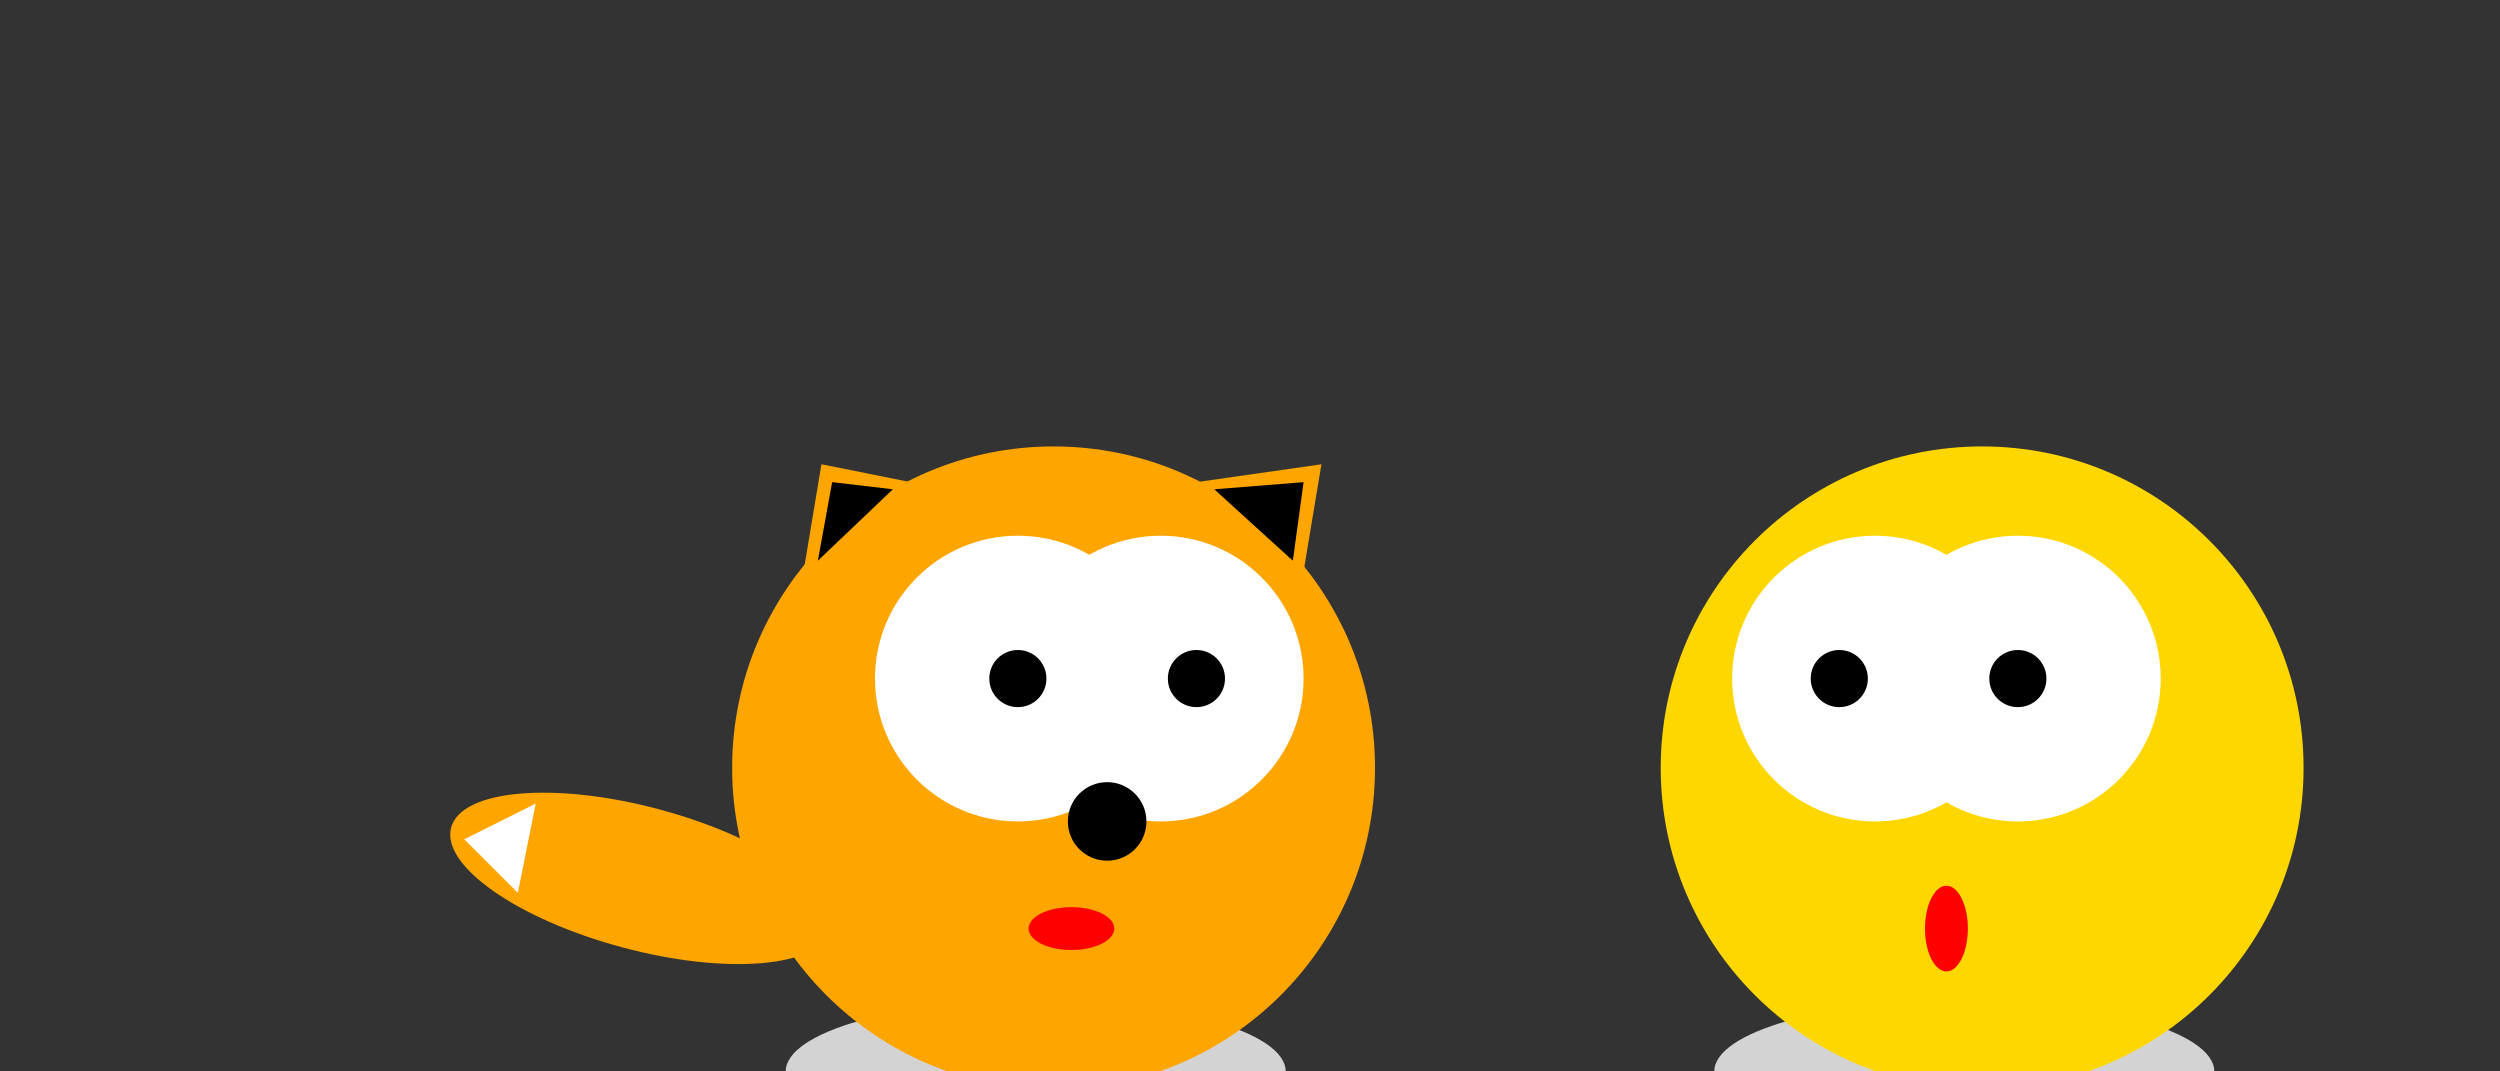 <svg width="700" height="300" xmlns="http://www.w3.org/2000/svg">
  <rect width="100%" height="100%" fill="#333333" stroke="none"/>
  <ellipse cx="290" cy="300" rx="70" ry="20" fill="#d3d3d3"/>
  <ellipse cx="550" cy="300" rx="70" ry="20" fill="#d3d3d3"/>
  <ellipse cx="250" cy="300" rx="55" ry="20" transform="rotate(15, 420, 5)" fill="#ffa500"/>
  <circle cx="295" cy="215" r="90" fill="#ffa500"/>     
  <circle cx="555" cy="215" r="90" fill="#ffd700"/>     
  <circle cx="525" cy="190" r="40" fill="white"/>  
  <circle cx="565" cy="190" r="40" fill="white"/>  
  <circle cx="325" cy="190" r="40" fill="white"/>  
  <circle cx="285" cy="190" r="40" fill="white"/> 
  <circle cx="335" cy="190" r="8" fill="black"/>  
  <circle cx="285" cy="190" r="8" fill="black"/> 
  <circle cx="310" cy="230" r="11" fill="black"/>
  <circle cx="515" cy="190" r="8" fill="black"/>  
  <circle cx="565" cy="190" r="8" fill="black"/> 
  <ellipse cx="545" cy="260" rx="6" ry="12" fill="red"/>
  <ellipse cx="300" cy="260" rx="12" ry="6" fill="red"/>
  <polygon points="150, 225 130, 235 145, 250" fill="white"/>
  <polygon points="230, 130 225, 160 255,135" fill="#ffa500"/>
  <polygon points="233, 135 229, 157 250,137" fill="black"/>
  <polygon points="370, 130 365, 160 335,135" fill="#ffa500"/>
  <polygon points="365, 135 362, 157 340,137" fill="black"/>
  </svg>
